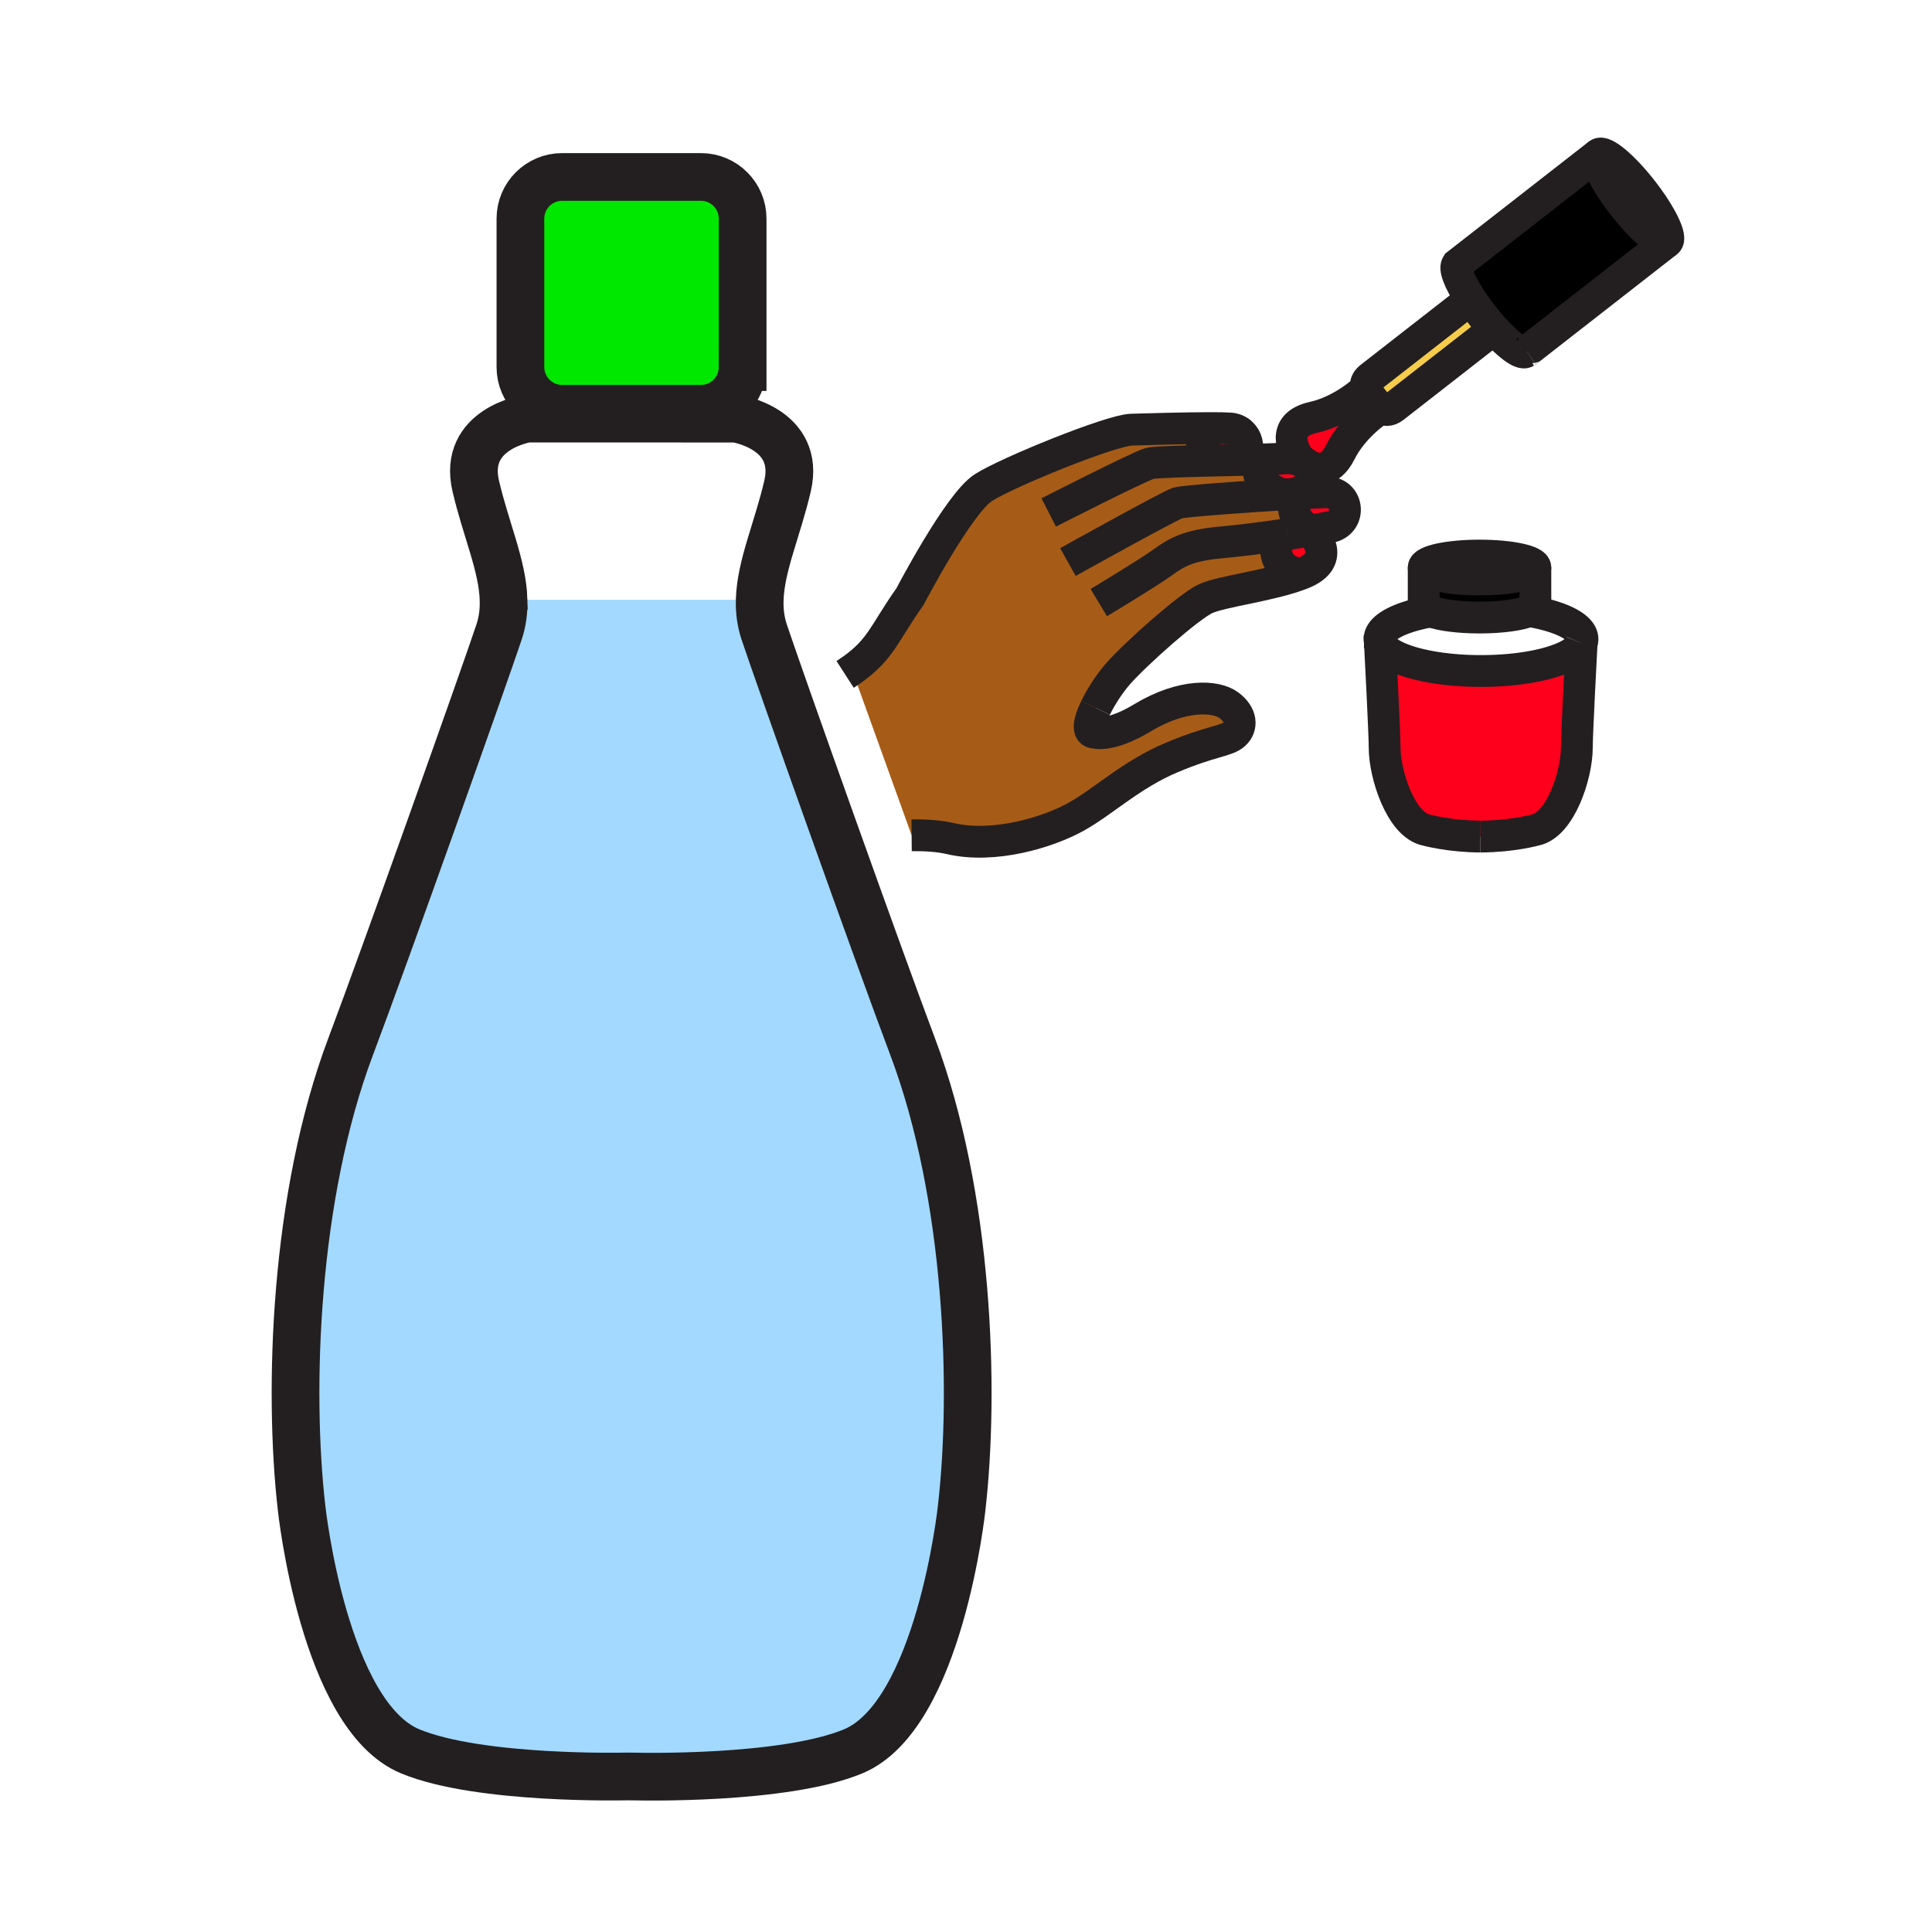 <?xml version="1.0"?><svg xmlns="http://www.w3.org/2000/svg" width="850.394" height="850.394" viewBox="0 0 850.394 850.394" overflow="visible"><path d="M401.71 460.71c24.82 65.88 27.521 151.18 21.58 203.021 0 0-9.71 91.35-47.78 107.159-30.54 12.69-95.28 11.08-95.28 11.08l-4.41-.04s-64.75 1.62-95.3-11.069c-38.06-15.82-47.78-107.17-47.78-107.17-5.94-51.83-3.24-137.141 21.6-203.011 15.31-40.6 58.85-163.05 65.33-182.49 1.57-4.7 2.12-9.4 1.98-14.19H334.4c-.15 4.8.41 9.52 1.98 14.23 6.47 19.44 50.02 141.89 65.33 182.48z" fill="#a3d9ff"></path><path d="M326.88 96.25v65.32c0 10.14-8.22 18.36-18.36 18.36h-61.09c-10.14 0-18.36-8.22-18.36-18.36V96.25c0-10.14 8.22-18.36 18.36-18.36h61.09c10.14 0 18.36 8.22 18.36 18.36z" fill="#00e800"></path><path d="M566.57 235.12c-8.84 4.26-4.83 17.19 6.489 17.36-13.489 5.3-35.04 7.7-42.319 10.99-7.28 3.28-31.101 24.46-38.8 33.31-3.5 4.03-7.271 9.75-9.7 14.77-2.91 6.01-3.92 11.02-.25 10.94 0 0 6.49 2.15 20.979-6.59 17.55-10.57 32.261-9.74 37.98-5.45 5.7 4.28 5.85 9.55 2.43 12.69-3.43 3.16-10 2.86-27.689 10.31-17.71 7.44-29.69 19.16-41.96 26.02-12.271 6.86-36.11 14.18-55.53 9.63-4.81-1.13-10.67-1.51-16.94-1.45l-26.25-72.85c12.95-9.18 14.22-16.25 25.53-32.19 0 0 21.49-41.15 32.36-48.01 10.84-6.87 55.939-25.17 65.08-25.48 6.71-.21 23.09-.66 34.17-.69-6.381 3.88-2.54 12.98 4.359 14.24v.01c3.061-.07 6.11-.14 9.03-.21 4.43-.1 8.56-.2 11.92-.3-7.76 3.64-1.46 13.65 7.75 15.41v.01c2.3-.15 4.5-.27 6.53-.38-4.88 5.29-1.221 14.68 6.09 16.11-.16.02-.311.05-.47.08-3.69.62-7.28 1.2-10.78 1.72h-.009z" fill="#a65c17" class="aac-skin-fill"></path><path d="M607.83 179.61c-1.24-.82-2.42-2.16-3.61-3.69-1.33-1.7-2.439-3.34-2.859-4.9-.12-.44-.181-.87-.181-1.29 0-1.27.58-2.48 2.03-3.61l43.15-33.64.89-.96c1.52 2.33 3.28 4.8 5.23 7.3 1.63 2.09 3.27 4.05 4.88 5.84l-.75.98-43.141 33.64c-2.109 1.64-3.929 1.47-5.639.33z" fill="#f6cc4b"></path><path d="M733.79 106.45l-62.23 48.53c-1.97 1.17-7.77-3.17-14.199-10.32-1.61-1.79-3.25-3.75-4.88-5.84-1.95-2.5-3.711-4.97-5.23-7.3-4.99-7.64-7.44-13.88-5.68-15.24l.02-.04 62.08-48.41c-2.29 1.79 2.6 11.87 10.92 22.54 8.309 10.67 16.909 17.87 19.199 16.08zM675.81 249.81v16.89c-.1.81-1.069 1.58-2.71 2.26-4.08 1.7-12.33 2.86-21.84 2.86-9 0-16.87-1.04-21.149-2.59-2.181-.78-3.431-1.7-3.431-2.68l-.02-.04v-16.7c0 2.9 11 5.26 24.58 5.26s24.57-2.36 24.57-5.26z"></path><path d="M651.24 244.54c13.58 0 24.569 2.36 24.569 5.27 0 2.9-10.989 5.26-24.569 5.26s-24.58-2.36-24.58-5.26c0-2.91 11-5.27 24.58-5.27z"></path><path d="M696.17 283.14c-.06 1.06-2.11 39.84-2.11 46.02 0 11.79-7.18 33.95-18.35 36.19 0 0-10.22 2.83-23.81 2.87h-.261c-13.59-.04-23.83-2.87-23.83-2.87-11.149-2.24-18.34-24.4-18.34-36.19 0-6.06-1.96-44.22-2.1-46.74 1.79 7.24 21.04 12.93 44.53 12.93 22.691 0 41.431-5.32 44.271-12.21zM604.22 175.92c1.19 1.53 2.37 2.87 3.61 3.69-1.33.85-12.14 7.97-17.89 19.44-4.71 9.38-10.86 7.84-14.851 5.33 0-.01-.01-.01-.03-.02-.38-.32-.79-.6-1.21-.84-1.199-.91-2.1-1.8-2.529-2.26-1.42-2.23-8.261-14.19 6.68-17.51 13.36-2.97 23.33-12.72 23.33-12.72l.03-.01c.42 1.56 1.53 3.2 2.86 4.9zM541.36 188.6c8.149.56 10.18 11.18 4.17 13.47l.01.4c-2.92.07-5.97.14-9.03.21v-.01c-6.899-1.26-10.74-10.36-4.359-14.24 3.989-.01 7.299.04 9.209.17z" fill="#ff001c"></path><path d="M573.48 215.75c-.671.43-1.25.92-1.74 1.46-2.03.11-4.23.23-6.53.38v-.01c-9.21-1.76-15.51-11.77-7.75-15.41 3.88-.12 6.75-.25 7.93-.39 0 0 4.69-.48 8.46 1.74.381.28.78.56 1.21.84.021.01.03.01.03.02.66.54 1.26 1.19 1.771 1.96 2.409 3.68.01 7.25-3.21 9.3-.051.03-.111.07-.171.11zM584.68 216.74c9.271.7 10.04 13.56.57 15.28-2.52.45-4.99.89-7.42 1.3-7.311-1.43-10.97-10.82-6.09-16.11 6.7-.37 11.68-.57 12.94-.47zM577.56 234.57s11.69 11.55-4.5 17.91c-11.319-.17-15.329-13.1-6.489-17.36h.01c3.5-.52 7.09-1.1 10.78-1.72l.199 1.17z" fill="#ff001c"></path><g fill="none" stroke="#231f20"><path d="M221.65 264c.14 4.79-.41 9.49-1.98 14.19-6.48 19.44-50.02 141.89-65.33 182.49-24.84 65.87-27.54 151.181-21.6 203.011 0 0 9.72 91.35 47.78 107.17 30.55 12.689 95.3 11.069 95.3 11.069l4.41.04s64.74 1.61 95.28-11.08c38.07-15.81 47.78-107.159 47.78-107.159 5.94-51.841 3.24-137.141-21.58-203.021-15.31-40.59-58.86-163.04-65.33-182.48-1.57-4.71-2.13-9.43-1.98-14.23.45-14.99 7.74-30.8 12.24-50.02 5.93-25.37-22.68-29.7-22.68-29.7l-45.98-.03h-45.9s-28.61 4.32-22.67 29.7c4.51 19.23 11.8 35.06 12.24 50.05zM326.88 161.57c0 10.14-8.22 18.36-18.36 18.36h-61.09c-10.14 0-18.36-8.22-18.36-18.36V96.25c0-10.14 8.22-18.36 18.36-18.36h61.09c10.14 0 18.36 8.22 18.36 18.36v65.32z" stroke-width="21"></path><path d="M573.48 215.75c-1.431.88-3 1.45-4.37 1.6M575.09 204.38c.66.54 1.26 1.19 1.771 1.96 2.409 3.68.01 7.25-3.21 9.3M461.61 225.57s40.109-20.46 44.52-21.61c2.29-.58 16.42-.96 30.38-1.28 3.061-.07 6.11-.14 9.03-.21 4.43-.1 8.56-.2 11.92-.3 3.88-.12 6.75-.25 7.93-.39 0 0 4.69-.48 8.46 1.74.42.24.83.52 1.21.84M566.57 235.12c-10.66 1.63-20.44 2.83-29.42 3.66-14 1.29-19.261 4.3-25.54 8.87-6.29 4.58-27.971 17.6-27.971 17.6" stroke-width="14" stroke-miterlimit="10"></path><path d="M470.06 247.4s44.66-24.88 48.37-26.02c2.44-.75 28.051-2.67 46.78-3.79 2.3-.15 4.5-.27 6.53-.38 6.7-.37 11.68-.57 12.939-.47 9.271.7 10.04 13.56.57 15.28-2.52.45-4.99.89-7.42 1.3-.16.02-.311.05-.47.08-3.69.62-7.28 1.2-10.78 1.72M482.24 311.55c-2.91 6.01-3.92 11.02-.25 10.94 0 0 6.49 2.15 20.979-6.59 17.55-10.57 32.261-9.74 37.98-5.45 5.7 4.28 5.85 9.55 2.43 12.69-3.43 3.16-10 2.86-27.689 10.31-17.71 7.44-29.69 19.16-41.96 26.02-12.271 6.86-36.11 14.18-55.53 9.63-4.81-1.13-10.67-1.51-16.94-1.45" stroke-width="14" stroke-miterlimit="10"></path><path d="M577.56 234.57s11.69 11.55-4.5 17.91c-13.489 5.3-35.04 7.7-42.319 10.99-7.28 3.28-31.101 24.46-38.8 33.31-3.5 4.03-7.271 9.75-9.7 14.77M432.9 214.6c10.84-6.87 55.939-25.17 65.08-25.48 6.71-.21 23.09-.66 34.17-.69 3.989-.01 7.3.04 9.21.17 8.149.56 10.18 11.18 4.17 13.47M371.99 296.84c1.07-.69 2.08-1.37 3.02-2.04 12.95-9.18 14.22-16.25 25.53-32.19 0 0 21.49-41.15 32.36-48.01" stroke-width="14" stroke-miterlimit="10"></path><path d="M532.59 188.18c-.149.08-.3.16-.439.25-6.381 3.88-2.54 12.98 4.359 14.24M558.35 201.8a9.37 9.37 0 0 0-.89.37c-7.76 3.64-1.46 13.65 7.75 15.41M574.23 215.3c-.2.11-.391.22-.58.34-.051.03-.11.07-.17.11-.671.43-1.25.92-1.74 1.46-4.88 5.29-1.221 14.68 6.09 16.11.03.01.06.01.09.02M566.58 235.12h-.01c-8.84 4.26-4.83 17.19 6.489 17.36" stroke-width="14" stroke-miterlimit="10"></path><path d="M675.81 249.81c0 2.9-10.989 5.26-24.569 5.26s-24.58-2.36-24.58-5.26c0-2.91 11-5.27 24.58-5.27s24.569 2.36 24.569 5.27z" stroke-width="14"></path><path d="M675.81 249.59v.22s0 16.89.021 16.74c0 .05 0 .1-.021.15-.1.81-1.069 1.58-2.71 2.26-4.08 1.7-12.33 2.86-21.84 2.86-9 0-16.87-1.04-21.149-2.59-2.181-.78-3.431-1.7-3.431-2.68l-.02-.04V249.59" stroke-width="14"></path><path d="M607.37 282.4a4.43 4.43 0 0 1-.13-1.08c0-5.04 8.43-9.45 21.09-11.92l1.78-.17M696.17 283.14c-2.84 6.89-21.58 12.21-44.27 12.21-23.49 0-42.74-5.69-44.53-12.93M673.1 268.96c13.96 2.38 23.44 7.02 23.44 12.36 0 .61-.12 1.21-.37 1.8" stroke-width="14"></path><path d="M607.37 282.29v.11c.01.01.01.01 0 .02.14 2.52 2.1 40.68 2.1 46.74 0 11.79 7.19 33.95 18.34 36.19 0 0 10.24 2.83 23.83 2.87" stroke-width="14"></path><path d="M696.17 283.12v.02c-.06 1.06-2.11 39.84-2.11 46.02 0 11.79-7.18 33.95-18.35 36.19 0 0-10.22 2.83-23.81 2.87h-.261M733.79 106.45c-2.29 1.79-10.89-5.41-19.2-16.08-8.32-10.67-13.21-20.75-10.92-22.54 2.28-1.78 10.88 5.42 19.2 16.08 8.31 10.67 13.2 20.77 10.92 22.54z" stroke-width="14"></path><path d="M733.79 106.45s-62.23 48.53-62.11 48.46c-.04.03-.08.06-.12.07-1.97 1.17-7.77-3.17-14.199-10.32-1.61-1.79-3.25-3.75-4.88-5.84-1.95-2.5-3.711-4.97-5.23-7.3-4.99-7.64-7.44-13.88-5.68-15.24l.02-.04 62.08-48.41M656.61 145.64l-43.141 33.64c-2.109 1.64-3.93 1.47-5.64.33-1.24-.82-2.42-2.16-3.61-3.69-1.33-1.7-2.439-3.34-2.859-4.9-.12-.44-.181-.87-.181-1.29 0-1.27.58-2.48 2.03-3.61l43.15-33.64M601.33 171.03s-9.97 9.75-23.33 12.72c-14.94 3.32-8.1 15.28-6.68 17.51.149.23.239.36.239.36" stroke-width="14"></path><path d="M607.96 179.53l-.13.08c-1.33.85-12.14 7.97-17.89 19.44-4.71 9.38-10.86 7.84-14.851 5.33 0-.01-.01-.01-.03-.02-.43-.28-.829-.56-1.21-.84-1.199-.91-2.1-1.8-2.529-2.26-.19-.2-.29-.32-.29-.32" stroke-width="14"></path></g><path fill="none" d="M0 0h850.394v850.394H0z"></path></svg>